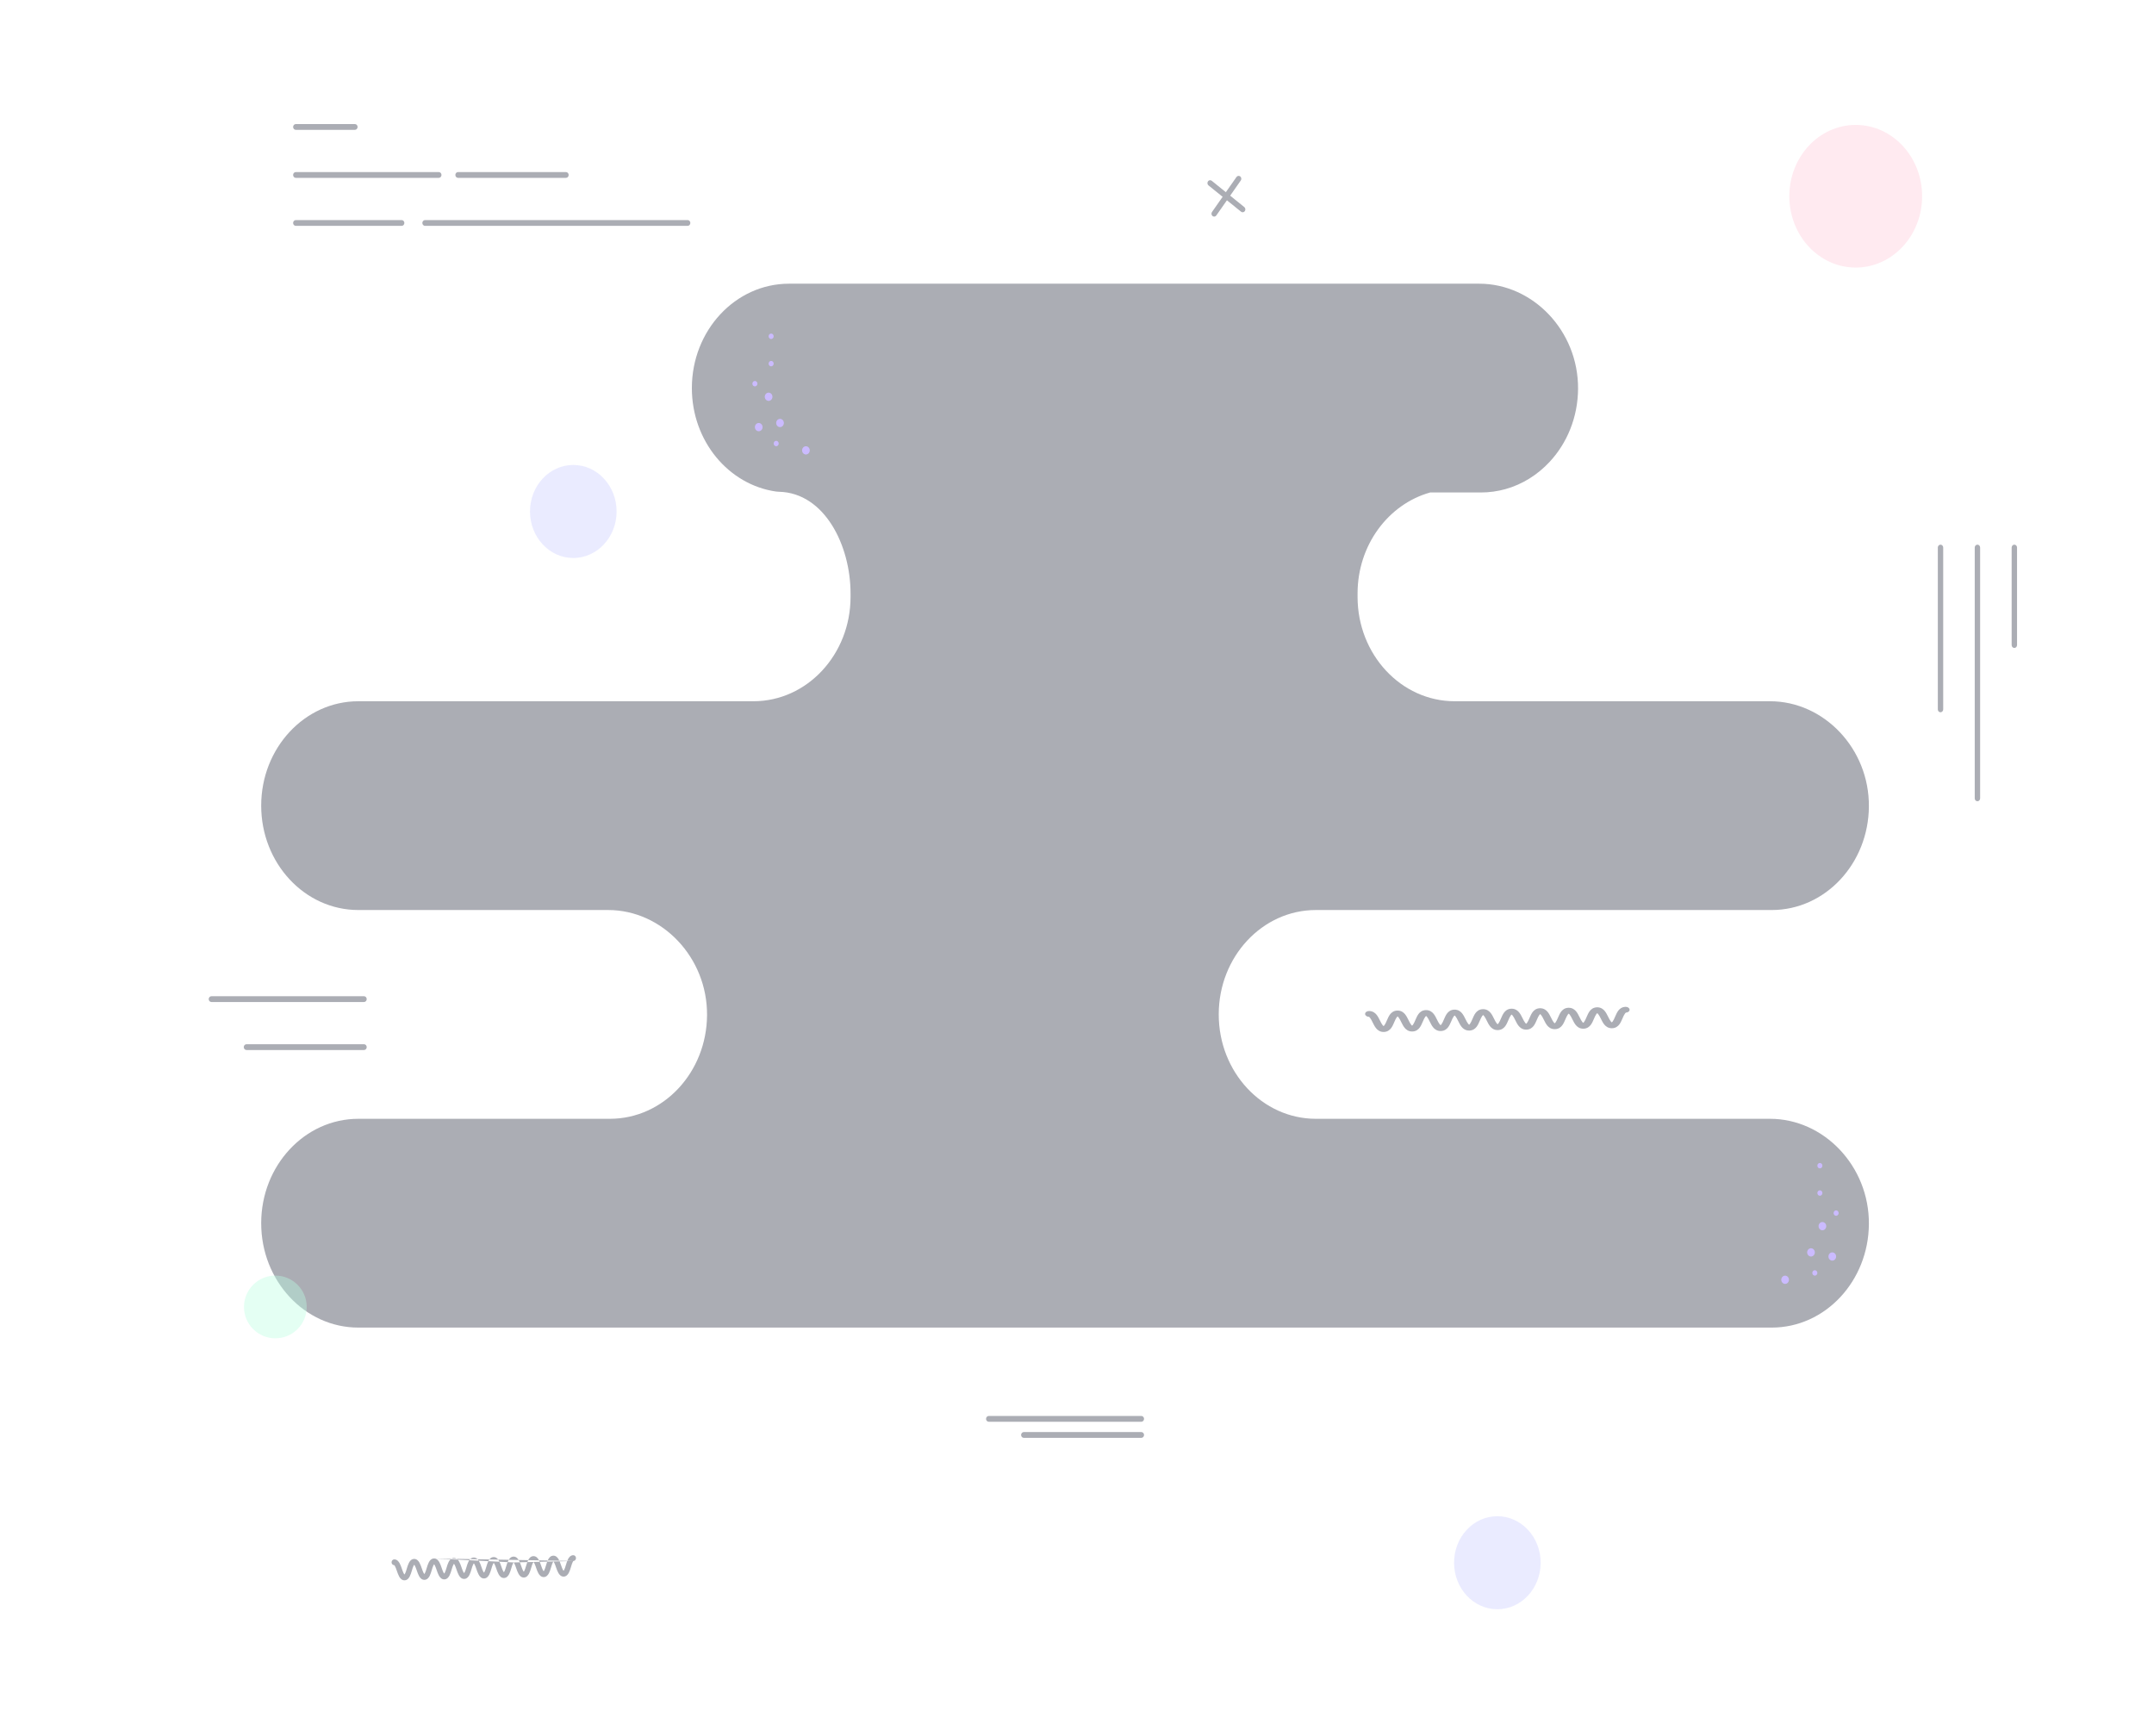 <svg width="309" height="249" viewBox="0 0 309 249" fill="none" xmlns="http://www.w3.org/2000/svg">
<g opacity="0.4">
<path d="M37.469 115.58C37.469 111.444 39.03 107.7 41.553 104.992C44.072 102.281 47.558 100.604 51.407 100.604H108.077C115.776 100.604 122.016 93.896 122.016 85.628V85.147C122.016 78.254 118.295 70.698 111.742 70.55C111.609 70.547 111.474 70.54 111.341 70.521C104.516 69.55 99.251 63.275 99.251 55.676C99.251 51.54 100.812 47.795 103.335 45.088C105.854 42.377 109.34 40.7 113.19 40.7H212.195C219.914 40.7 226.432 47.486 226.379 55.78C226.353 59.875 224.798 63.58 222.296 66.264C220.57 68.118 218.397 69.49 215.962 70.171C214.838 70.483 213.659 70.652 212.441 70.652H205.162C199.171 72.329 194.748 78.183 194.748 85.147V85.628C194.748 93.896 200.987 100.604 208.686 100.604H253.916C261.643 100.604 268.161 107.397 268.1 115.699C268.071 119.788 266.516 123.484 264.017 126.168C261.497 128.879 258.012 130.556 254.163 130.556H188.77C184.921 130.556 181.436 132.234 178.916 134.944C176.393 137.651 174.832 141.396 174.832 145.533C174.832 153.801 181.072 160.508 188.77 160.508H253.916C261.643 160.508 268.161 167.301 268.1 175.604C268.071 179.692 266.516 183.388 264.017 186.073C261.497 188.784 258.012 190.461 254.163 190.461H51.407C43.708 190.461 37.469 183.753 37.469 175.484C37.469 171.349 39.03 167.604 41.553 164.896C44.072 162.185 47.558 160.508 51.407 160.508H87.491C91.34 160.508 94.826 158.832 97.349 156.12C99.844 153.436 101.399 149.74 101.429 145.652C101.489 137.349 94.972 130.556 87.244 130.556H51.407C43.708 130.556 37.469 123.848 37.469 115.58Z" fill="#2D3144"/>
<path fill-rule="evenodd" clip-rule="evenodd" d="M29.94 143.338C29.94 143.109 30.113 142.923 30.327 142.923H52.219C52.433 142.923 52.606 143.109 52.606 143.338C52.606 143.567 52.433 143.753 52.219 143.753H30.327C30.113 143.753 29.94 143.567 29.94 143.338Z" fill="#2D3144"/>
<path fill-rule="evenodd" clip-rule="evenodd" d="M34.97 150.225C34.97 149.996 35.143 149.81 35.356 149.81H52.22C52.433 149.81 52.606 149.996 52.606 150.225C52.606 150.454 52.433 150.64 52.22 150.64H35.356C35.143 150.64 34.97 150.454 34.97 150.225Z" fill="#2D3144"/>
<path fill-rule="evenodd" clip-rule="evenodd" d="M141.452 203.555C141.452 203.326 141.625 203.14 141.838 203.14H163.731C163.945 203.14 164.118 203.326 164.118 203.555C164.118 203.784 163.945 203.97 163.731 203.97H141.838C141.625 203.97 141.452 203.784 141.452 203.555Z" fill="#2D3144"/>
<path fill-rule="evenodd" clip-rule="evenodd" d="M146.481 205.864C146.481 205.635 146.654 205.449 146.868 205.449H163.731C163.945 205.449 164.118 205.635 164.118 205.864C164.118 206.094 163.945 206.279 163.731 206.279H146.868C146.654 206.279 146.481 206.094 146.481 205.864Z" fill="#2D3144"/>
<path fill-rule="evenodd" clip-rule="evenodd" d="M42.048 25.101C42.048 24.872 42.221 24.686 42.435 24.686H62.947C63.16 24.686 63.333 24.872 63.333 25.101C63.333 25.33 63.16 25.516 62.947 25.516H42.435C42.221 25.516 42.048 25.33 42.048 25.101Z" fill="#2D3144"/>
<path fill-rule="evenodd" clip-rule="evenodd" d="M65.322 25.101C65.322 24.872 65.495 24.686 65.708 24.686H81.191C81.405 24.686 81.577 24.872 81.577 25.101C81.577 25.33 81.405 25.516 81.191 25.516H65.708C65.495 25.516 65.322 25.33 65.322 25.101Z" fill="#2D3144"/>
<path fill-rule="evenodd" clip-rule="evenodd" d="M42.048 31.988C42.048 31.759 42.221 31.573 42.435 31.573H57.622C57.835 31.573 58.008 31.759 58.008 31.988C58.008 32.217 57.835 32.403 57.622 32.403H42.435C42.221 32.403 42.048 32.217 42.048 31.988Z" fill="#2D3144"/>
<path fill-rule="evenodd" clip-rule="evenodd" d="M60.588 31.988C60.588 31.759 60.761 31.573 60.974 31.573H98.646C98.859 31.573 99.032 31.759 99.032 31.988C99.032 32.217 98.859 32.403 98.646 32.403H60.974C60.761 32.403 60.588 32.217 60.588 31.988Z" fill="#2D3144"/>
<path fill-rule="evenodd" clip-rule="evenodd" d="M42.048 18.214C42.048 17.985 42.221 17.799 42.435 17.799H50.913C51.126 17.799 51.299 17.985 51.299 18.214C51.299 18.443 51.126 18.629 50.913 18.629H42.435C42.221 18.629 42.048 18.443 42.048 18.214Z" fill="#2D3144"/>
<path d="M261.069 167.623C261.269 167.623 261.431 167.449 261.431 167.234C261.431 167.019 261.269 166.845 261.069 166.845C260.869 166.845 260.707 167.019 260.707 167.234C260.707 167.449 260.869 167.623 261.069 167.623Z" fill="#7D55FF"/>
<path d="M263.399 174.423C263.599 174.423 263.761 174.249 263.761 174.034C263.761 173.819 263.599 173.644 263.399 173.644C263.198 173.644 263.036 173.819 263.036 174.034C263.036 174.249 263.198 174.423 263.399 174.423Z" fill="#7D55FF"/>
<path d="M261.069 171.547C261.269 171.547 261.431 171.373 261.431 171.158C261.431 170.943 261.269 170.769 261.069 170.769C260.869 170.769 260.707 170.943 260.707 171.158C260.707 171.373 260.869 171.547 261.069 171.547Z" fill="#7D55FF"/>
<path d="M260.344 183.009C260.544 183.009 260.707 182.834 260.707 182.62C260.707 182.405 260.544 182.23 260.344 182.23C260.144 182.23 259.982 182.405 259.982 182.62C259.982 182.834 260.144 183.009 260.344 183.009Z" fill="#7D55FF"/>
<path d="M262.848 180.856C263.153 180.856 263.399 180.591 263.399 180.264C263.399 179.938 263.153 179.673 262.848 179.673C262.544 179.673 262.298 179.938 262.298 180.264C262.298 180.591 262.544 180.856 262.848 180.856Z" fill="#7D55FF"/>
<path d="M261.431 176.502C261.736 176.502 261.982 176.238 261.982 175.911C261.982 175.584 261.736 175.319 261.431 175.319C261.127 175.319 260.881 175.584 260.881 175.911C260.881 176.238 261.127 176.502 261.431 176.502Z" fill="#7D55FF"/>
<path d="M256.081 184.192C256.385 184.192 256.631 183.927 256.631 183.601C256.631 183.274 256.385 183.009 256.081 183.009C255.777 183.009 255.53 183.274 255.53 183.601C255.53 183.927 255.777 184.192 256.081 184.192Z" fill="#7D55FF"/>
<path d="M259.794 180.264C260.098 180.264 260.344 179.999 260.344 179.673C260.344 179.346 260.098 179.081 259.794 179.081C259.49 179.081 259.243 179.346 259.243 179.673C259.243 179.999 259.49 180.264 259.794 180.264Z" fill="#7D55FF"/>
<path d="M110.623 48.634C110.823 48.634 110.986 48.46 110.986 48.245C110.986 48.03 110.823 47.855 110.623 47.855C110.423 47.855 110.261 48.03 110.261 48.245C110.261 48.46 110.423 48.634 110.623 48.634Z" fill="#7D55FF"/>
<path d="M108.294 55.434C108.494 55.434 108.656 55.259 108.656 55.044C108.656 54.829 108.494 54.655 108.294 54.655C108.094 54.655 107.931 54.829 107.931 55.044C107.931 55.259 108.094 55.434 108.294 55.434Z" fill="#7D55FF"/>
<path d="M110.623 52.558C110.823 52.558 110.986 52.384 110.986 52.169C110.986 51.954 110.823 51.779 110.623 51.779C110.423 51.779 110.261 51.954 110.261 52.169C110.261 52.384 110.423 52.558 110.623 52.558Z" fill="#7D55FF"/>
<path d="M111.348 64.02C111.548 64.02 111.71 63.845 111.71 63.63C111.71 63.415 111.548 63.241 111.348 63.241C111.148 63.241 110.986 63.415 110.986 63.63C110.986 63.845 111.148 64.02 111.348 64.02Z" fill="#7D55FF"/>
<path d="M108.844 61.867C109.148 61.867 109.395 61.602 109.395 61.275C109.395 60.948 109.148 60.683 108.844 60.683C108.54 60.683 108.294 60.948 108.294 61.275C108.294 61.602 108.54 61.867 108.844 61.867Z" fill="#7D55FF"/>
<path d="M110.261 57.513C110.565 57.513 110.811 57.248 110.811 56.921C110.811 56.595 110.565 56.33 110.261 56.33C109.957 56.33 109.71 56.595 109.71 56.921C109.71 57.248 109.957 57.513 110.261 57.513Z" fill="#7D55FF"/>
<path d="M115.612 65.203C115.916 65.203 116.163 64.938 116.163 64.611C116.163 64.284 115.916 64.02 115.612 64.02C115.308 64.02 115.062 64.284 115.062 64.611C115.062 64.938 115.308 65.203 115.612 65.203Z" fill="#7D55FF"/>
<path d="M111.899 61.275C112.203 61.275 112.449 61.01 112.449 60.683C112.449 60.357 112.203 60.092 111.899 60.092C111.595 60.092 111.348 60.357 111.348 60.683C111.348 61.01 111.595 61.275 111.899 61.275Z" fill="#7D55FF"/>
<path fill-rule="evenodd" clip-rule="evenodd" d="M278.374 78.139C278.587 78.139 278.76 78.325 278.76 78.554V101.771C278.76 102 278.587 102.186 278.374 102.186C278.161 102.186 277.988 102 277.988 101.771V78.554C277.988 78.325 278.161 78.139 278.374 78.139Z" fill="#2D3144"/>
<path fill-rule="evenodd" clip-rule="evenodd" d="M283.67 78.139C283.884 78.139 284.057 78.325 284.057 78.554V114.537C284.057 114.766 283.884 114.952 283.67 114.952C283.457 114.952 283.284 114.766 283.284 114.537V78.554C283.284 78.325 283.457 78.139 283.67 78.139Z" fill="#2D3144"/>
<path fill-rule="evenodd" clip-rule="evenodd" d="M288.966 78.139C289.18 78.139 289.353 78.325 289.353 78.554V92.544C289.353 92.773 289.18 92.959 288.966 92.959C288.753 92.959 288.58 92.773 288.58 92.544V78.554C288.58 78.325 288.753 78.139 288.966 78.139Z" fill="#2D3144"/>
<path opacity="0.4" d="M82.241 80.055C85.672 80.055 88.454 77.066 88.454 73.379C88.454 69.692 85.672 66.703 82.241 66.703C78.81 66.703 76.028 69.692 76.028 73.379C76.028 77.066 78.81 80.055 82.241 80.055Z" fill="#8086FF"/>
<path opacity="0.4" d="M39.5 192C41.985 192 44 189.985 44 187.5C44 185.015 41.985 183 39.5 183C37.015 183 35 185.015 35 187.5C35 189.985 37.015 192 39.5 192Z" fill="#55FFB8"/>
<path opacity="0.4" d="M214.802 230.871C218.233 230.871 221.015 227.882 221.015 224.195C221.015 220.509 218.233 217.52 214.802 217.52C211.37 217.52 208.589 220.509 208.589 224.195C208.589 227.882 211.37 230.871 214.802 230.871Z" fill="#8086FF"/>
<path opacity="0.4" d="M266.211 38.386C271.471 38.386 275.735 33.805 275.735 28.153C275.735 22.502 271.471 17.92 266.211 17.92C260.951 17.92 256.687 22.502 256.687 28.153C256.687 33.805 260.951 38.386 266.211 38.386Z" fill="#FF7CA3"/>
<path fill-rule="evenodd" clip-rule="evenodd" d="M233.243 145.274C233.543 145.264 233.779 145.076 233.772 144.85C233.765 144.621 233.512 144.439 233.206 144.444C232.639 144.454 232.312 144.773 232.134 145.014C231.954 145.258 231.821 145.568 231.707 145.83L231.698 145.852C231.573 146.142 231.469 146.377 231.346 146.545C231.286 146.625 231.244 146.662 231.22 146.678C231.195 146.663 231.151 146.628 231.086 146.549C230.954 146.386 230.836 146.154 230.694 145.868L230.683 145.846C230.555 145.589 230.403 145.284 230.209 145.045C230.018 144.81 229.673 144.502 229.105 144.511L229.117 144.926L229.105 144.511C228.538 144.521 228.212 144.84 228.034 145.081C227.855 145.326 227.721 145.636 227.608 145.897L227.599 145.919C227.474 146.209 227.37 146.444 227.247 146.612C227.188 146.692 227.146 146.728 227.122 146.744C227.098 146.729 227.053 146.694 226.99 146.616C226.857 146.453 226.74 146.221 226.598 145.935L226.587 145.914C226.46 145.656 226.308 145.351 226.115 145.112C225.924 144.877 225.579 144.569 225.011 144.578C224.444 144.588 224.118 144.907 223.941 145.148C223.761 145.393 223.628 145.702 223.515 145.964L223.505 145.986C223.38 146.276 223.277 146.511 223.154 146.679C223.095 146.759 223.053 146.795 223.029 146.811C223.005 146.796 222.96 146.761 222.897 146.683C222.764 146.52 222.647 146.287 222.505 146.002L222.494 145.98C222.366 145.723 222.215 145.418 222.021 145.179C221.831 144.944 221.486 144.636 220.918 144.645C220.351 144.654 220.025 144.974 219.847 145.215C219.668 145.46 219.534 145.769 219.422 146.031L219.412 146.053C219.287 146.343 219.183 146.578 219.06 146.746C219.001 146.825 218.959 146.862 218.935 146.878C218.911 146.863 218.867 146.827 218.803 146.75C218.671 146.587 218.553 146.355 218.411 146.069L218.401 146.047C218.273 145.79 218.122 145.485 217.928 145.246C217.737 145.011 217.392 144.703 216.824 144.712C216.257 144.721 215.931 145.041 215.754 145.282C215.574 145.526 215.441 145.836 215.328 146.097L215.319 146.119C215.194 146.409 215.09 146.645 214.967 146.812C214.909 146.892 214.867 146.929 214.843 146.945C214.818 146.929 214.774 146.894 214.711 146.817C214.578 146.654 214.461 146.422 214.32 146.136L214.309 146.114C214.181 145.857 214.03 145.552 213.836 145.313C213.646 145.078 213.301 144.769 212.734 144.779C212.166 144.788 211.84 145.108 211.663 145.348C211.483 145.593 211.35 145.903 211.237 146.164L211.228 146.186C211.103 146.476 210.999 146.712 210.876 146.879C210.818 146.959 210.775 146.995 210.752 147.011C210.727 146.996 210.683 146.961 210.62 146.884C210.488 146.72 210.37 146.488 210.229 146.203L210.218 146.181C210.09 145.924 209.939 145.619 209.745 145.38C209.555 145.145 209.211 144.836 208.643 144.846L208.655 145.26L208.643 144.846C208.076 144.855 207.75 145.174 207.573 145.415C207.393 145.66 207.259 145.97 207.147 146.231L207.137 146.253C207.013 146.543 206.909 146.779 206.786 146.946C206.728 147.025 206.686 147.062 206.662 147.078C206.637 147.063 206.593 147.027 206.531 146.951C206.398 146.787 206.281 146.555 206.14 146.27L206.129 146.248C206.001 145.99 205.85 145.685 205.657 145.447C205.466 145.212 205.122 144.903 204.555 144.912C203.987 144.922 203.661 145.241 203.484 145.482C203.305 145.727 203.171 146.036 203.059 146.298C203.055 146.305 203.052 146.313 203.049 146.32C202.924 146.61 202.82 146.846 202.697 147.013C202.639 147.092 202.597 147.129 202.573 147.145C202.549 147.13 202.504 147.095 202.442 147.017C202.309 146.854 202.192 146.622 202.05 146.336C202.047 146.329 202.043 146.322 202.039 146.314C201.911 146.057 201.76 145.752 201.566 145.514C201.376 145.279 201.032 144.97 200.464 144.979C199.896 144.989 199.57 145.308 199.393 145.549C199.214 145.794 199.08 146.103 198.968 146.365C198.964 146.372 198.961 146.38 198.958 146.387C198.833 146.677 198.729 146.912 198.606 147.08C198.548 147.159 198.506 147.196 198.482 147.212C198.458 147.197 198.413 147.161 198.351 147.084C198.218 146.921 198.101 146.689 197.959 146.403C197.955 146.396 197.952 146.389 197.948 146.382C197.82 146.124 197.669 145.819 197.475 145.58C197.285 145.345 196.94 145.037 196.373 145.046C196.067 145.051 195.824 145.241 195.831 145.47C195.838 145.696 196.084 145.875 196.383 145.876C196.402 145.885 196.452 145.916 196.529 146.012C196.661 146.175 196.779 146.407 196.92 146.693C196.924 146.7 196.928 146.707 196.931 146.714C197.059 146.971 197.21 147.277 197.404 147.515C197.595 147.75 197.939 148.059 198.507 148.05C199.074 148.04 199.4 147.72 199.577 147.48C199.757 147.235 199.89 146.925 200.003 146.664C200.006 146.656 200.009 146.649 200.012 146.642C200.137 146.352 200.241 146.117 200.364 145.949C200.422 145.87 200.465 145.833 200.488 145.817C200.513 145.832 200.557 145.867 200.62 145.945C200.753 146.108 200.87 146.34 201.012 146.626C201.015 146.633 201.019 146.64 201.022 146.647C201.15 146.905 201.302 147.21 201.495 147.448C201.686 147.683 202.03 147.992 202.598 147.983C203.165 147.973 203.492 147.654 203.668 147.413C203.848 147.168 203.981 146.859 204.094 146.597C204.097 146.59 204.1 146.582 204.103 146.575C204.228 146.285 204.332 146.049 204.455 145.882C204.513 145.803 204.555 145.766 204.579 145.75C204.604 145.765 204.648 145.801 204.71 145.877C204.842 146.041 204.96 146.273 205.101 146.558C205.105 146.566 205.108 146.573 205.112 146.58C205.239 146.838 205.391 147.143 205.584 147.381C205.774 147.616 206.118 147.925 206.686 147.916C207.254 147.906 207.58 147.587 207.757 147.346C207.936 147.101 208.07 146.792 208.182 146.53L208.192 146.508C208.317 146.218 208.42 145.983 208.543 145.815C208.602 145.736 208.644 145.699 208.667 145.683C208.692 145.699 208.736 145.734 208.799 145.811C208.931 145.974 209.049 146.206 209.19 146.492L209.201 146.514C209.329 146.771 209.48 147.076 209.673 147.315C209.864 147.55 210.208 147.858 210.776 147.849C211.343 147.84 211.67 147.52 211.847 147.279C212.026 147.035 212.16 146.725 212.272 146.463L212.282 146.441C212.407 146.152 212.51 145.916 212.634 145.748C212.692 145.669 212.734 145.633 212.758 145.616C212.782 145.632 212.827 145.667 212.889 145.744C213.022 145.907 213.139 146.139 213.281 146.425L213.292 146.447C213.42 146.705 213.571 147.01 213.764 147.248C213.955 147.483 214.299 147.791 214.867 147.782C215.434 147.773 215.761 147.454 215.938 147.213C216.117 146.968 216.251 146.658 216.363 146.397L216.373 146.375C216.498 146.085 216.602 145.849 216.724 145.682C216.783 145.602 216.825 145.565 216.849 145.55C216.874 145.565 216.918 145.6 216.981 145.677C217.114 145.841 217.231 146.073 217.373 146.358L217.384 146.38C217.512 146.638 217.663 146.943 217.857 147.181C218.048 147.416 218.392 147.725 218.96 147.716C219.527 147.706 219.854 147.387 220.031 147.146C220.21 146.901 220.344 146.591 220.457 146.33L220.466 146.308C220.591 146.018 220.695 145.782 220.818 145.615C220.877 145.535 220.919 145.499 220.943 145.482C220.967 145.498 221.012 145.533 221.075 145.611C221.208 145.774 221.325 146.006 221.467 146.292L221.478 146.313C221.606 146.571 221.757 146.876 221.951 147.115C222.142 147.349 222.486 147.658 223.054 147.649C223.621 147.639 223.947 147.32 224.124 147.079C224.304 146.834 224.437 146.524 224.55 146.263L224.56 146.241C224.685 145.951 224.789 145.716 224.911 145.548C224.97 145.468 225.012 145.432 225.036 145.416C225.061 145.431 225.105 145.466 225.168 145.544C225.301 145.707 225.418 145.939 225.56 146.225L225.571 146.246C225.699 146.504 225.85 146.809 226.044 147.048C226.234 147.283 226.579 147.591 227.147 147.582C227.714 147.572 228.04 147.253 228.217 147.012C228.397 146.767 228.531 146.458 228.643 146.196L228.653 146.174C228.778 145.884 228.882 145.649 229.005 145.481C229.064 145.401 229.106 145.365 229.13 145.349C229.155 145.364 229.199 145.399 229.263 145.477C229.396 145.64 229.514 145.872 229.656 146.158L229.667 146.18C229.794 146.437 229.946 146.742 230.14 146.981C230.332 147.216 230.677 147.524 231.244 147.515C231.812 147.506 232.139 147.187 232.316 146.945C232.496 146.701 232.63 146.391 232.743 146.129L232.752 146.107C232.877 145.817 232.981 145.582 233.105 145.414C233.177 145.316 233.225 145.283 233.243 145.274ZM229.152 145.338C229.152 145.338 229.15 145.339 229.146 145.34C229.15 145.338 229.152 145.337 229.152 145.338ZM229.114 145.34C229.11 145.34 229.107 145.338 229.107 145.338C229.107 145.338 229.11 145.338 229.114 145.34ZM225.059 145.404C225.059 145.404 225.056 145.406 225.052 145.406C225.056 145.404 225.059 145.404 225.059 145.404ZM225.02 145.407C225.015 145.406 225.013 145.405 225.013 145.405C225.013 145.405 225.015 145.405 225.02 145.407ZM220.965 145.471C220.965 145.472 220.963 145.472 220.959 145.473C220.963 145.471 220.965 145.471 220.965 145.471ZM220.926 145.474C220.922 145.473 220.92 145.472 220.92 145.472C220.92 145.472 220.922 145.472 220.926 145.474ZM216.872 145.538C216.872 145.538 216.869 145.539 216.865 145.54C216.869 145.538 216.872 145.538 216.872 145.538ZM216.833 145.541C216.828 145.54 216.826 145.539 216.826 145.539C216.826 145.538 216.828 145.539 216.833 145.541ZM212.78 145.605C212.78 145.605 212.779 145.606 212.774 145.607C212.778 145.605 212.78 145.604 212.78 145.605ZM212.741 145.608C212.737 145.607 212.735 145.606 212.735 145.606C212.735 145.605 212.737 145.606 212.741 145.608ZM208.69 145.672C208.69 145.672 208.688 145.673 208.684 145.674C208.688 145.672 208.69 145.671 208.69 145.672ZM208.651 145.674C208.646 145.674 208.644 145.672 208.644 145.672C208.644 145.672 208.646 145.672 208.651 145.674ZM204.602 145.738C204.602 145.738 204.6 145.74 204.595 145.741C204.599 145.738 204.602 145.738 204.602 145.738ZM204.562 145.741C204.558 145.74 204.555 145.739 204.555 145.739C204.555 145.739 204.558 145.739 204.562 145.741ZM200.511 145.805C200.511 145.806 200.509 145.806 200.504 145.807C200.509 145.805 200.511 145.805 200.511 145.805ZM200.472 145.808C200.467 145.807 200.465 145.806 200.465 145.806C200.465 145.806 200.467 145.806 200.472 145.808ZM196.374 145.873C196.374 145.872 196.376 145.873 196.381 145.875C196.376 145.874 196.374 145.873 196.374 145.873ZM198.459 147.223C198.459 147.223 198.462 147.222 198.466 147.221C198.462 147.223 198.459 147.224 198.459 147.223ZM198.499 147.221C198.503 147.222 198.505 147.222 198.505 147.223C198.505 147.223 198.503 147.222 198.499 147.221ZM202.551 147.156C202.551 147.156 202.553 147.155 202.557 147.154C202.553 147.156 202.551 147.157 202.551 147.156ZM202.59 147.154C202.595 147.155 202.597 147.156 202.597 147.156C202.597 147.156 202.594 147.156 202.59 147.154ZM206.639 147.09C206.639 147.09 206.641 147.088 206.646 147.088C206.641 147.09 206.639 147.09 206.639 147.09ZM206.679 147.087C206.683 147.088 206.685 147.089 206.685 147.089C206.685 147.089 206.683 147.089 206.679 147.087ZM210.729 147.023C210.729 147.023 210.731 147.022 210.735 147.021C210.731 147.023 210.729 147.023 210.729 147.023ZM210.768 147.02C210.773 147.021 210.775 147.022 210.775 147.022C210.775 147.022 210.773 147.022 210.768 147.02ZM214.82 146.956C214.82 146.956 214.822 146.955 214.826 146.954C214.822 146.956 214.82 146.956 214.82 146.956ZM214.859 146.954C214.864 146.954 214.866 146.955 214.866 146.956C214.866 146.956 214.864 146.955 214.859 146.954ZM218.913 146.889C218.913 146.889 218.915 146.888 218.92 146.887C218.915 146.889 218.913 146.89 218.913 146.889ZM218.952 146.887C218.956 146.888 218.959 146.888 218.959 146.889C218.959 146.889 218.956 146.888 218.952 146.887ZM223.007 146.822C223.007 146.822 223.009 146.821 223.013 146.82C223.009 146.822 223.007 146.823 223.007 146.822ZM223.045 146.82C223.05 146.82 223.052 146.822 223.052 146.822C223.052 146.822 223.05 146.822 223.045 146.82ZM227.1 146.756C227.1 146.755 227.102 146.754 227.106 146.754C227.102 146.756 227.1 146.756 227.1 146.756ZM227.139 146.753C227.143 146.754 227.145 146.755 227.145 146.755C227.145 146.755 227.143 146.755 227.139 146.753ZM231.198 146.689C231.198 146.688 231.2 146.687 231.205 146.686C231.2 146.688 231.198 146.689 231.198 146.689ZM231.236 146.686C231.24 146.687 231.242 146.688 231.242 146.688C231.242 146.688 231.24 146.688 231.236 146.686ZM233.246 145.273C233.25 145.271 233.252 145.27 233.252 145.271C233.252 145.271 233.25 145.272 233.246 145.273Z" fill="#2D3144"/>
<path fill-rule="evenodd" clip-rule="evenodd" d="M82.258 223.945C82.468 223.935 82.632 223.747 82.627 223.521C82.622 223.292 82.446 223.11 82.233 223.115C81.837 223.125 81.609 223.443 81.485 223.685C81.36 223.929 81.266 224.239 81.188 224.5L81.181 224.522C81.094 224.813 81.021 225.048 80.935 225.215C80.894 225.296 80.864 225.333 80.848 225.349C80.83 225.334 80.799 225.298 80.754 225.22C80.662 225.057 80.58 224.825 80.481 224.539L80.473 224.517C80.384 224.26 80.278 223.955 80.143 223.716C80.009 223.481 79.769 223.173 79.373 223.182C78.977 223.192 78.75 223.511 78.626 223.752C78.501 223.997 78.408 224.306 78.329 224.568L78.323 224.59C78.235 224.88 78.163 225.115 78.077 225.283C78.036 225.362 78.007 225.399 77.99 225.415C77.973 225.4 77.942 225.365 77.898 225.287C77.806 225.124 77.724 224.892 77.625 224.606L77.617 224.585C77.528 224.327 77.423 224.022 77.287 223.783C77.155 223.548 76.914 223.24 76.519 223.249C76.123 223.258 75.895 223.578 75.772 223.819C75.647 224.063 75.554 224.373 75.475 224.635L75.468 224.656C75.381 224.947 75.309 225.182 75.223 225.35C75.182 225.429 75.153 225.466 75.136 225.482C75.119 225.467 75.088 225.432 75.044 225.354C74.952 225.191 74.87 224.959 74.771 224.673L74.763 224.652C74.674 224.394 74.569 224.089 74.433 223.85C74.301 223.615 74.06 223.307 73.665 223.316L73.673 223.731L73.665 223.316C73.269 223.325 73.041 223.645 72.918 223.885C72.792 224.13 72.699 224.44 72.621 224.701L72.614 224.723C72.527 225.013 72.454 225.249 72.369 225.416C72.328 225.496 72.298 225.533 72.282 225.549C72.265 225.534 72.234 225.499 72.19 225.421C72.097 225.257 72.015 225.025 71.916 224.74L71.909 224.718C71.82 224.461 71.714 224.156 71.579 223.917C71.446 223.682 71.206 223.374 70.81 223.383C70.414 223.392 70.187 223.712 70.064 223.953C69.938 224.197 69.845 224.507 69.766 224.769L69.76 224.791C69.673 225.08 69.6 225.316 69.515 225.484C69.474 225.563 69.445 225.599 69.428 225.616C69.411 225.6 69.38 225.565 69.336 225.488C69.244 225.324 69.162 225.092 69.063 224.807L69.056 224.785C68.966 224.527 68.861 224.222 68.726 223.984C68.593 223.749 68.353 223.441 67.957 223.45C67.562 223.459 67.334 223.778 67.211 224.019C67.085 224.264 66.992 224.573 66.914 224.835L66.907 224.857C66.82 225.147 66.748 225.383 66.662 225.55C66.621 225.63 66.592 225.666 66.575 225.682C66.558 225.667 66.527 225.632 66.484 225.555C66.391 225.391 66.309 225.159 66.211 224.874L66.203 224.852C66.114 224.594 66.009 224.289 65.874 224.051C65.741 223.816 65.501 223.507 65.105 223.517L65.114 223.931L65.105 223.517C64.709 223.526 64.482 223.845 64.359 224.086C64.233 224.331 64.14 224.641 64.062 224.902L64.055 224.924C63.968 225.214 63.896 225.45 63.81 225.617C63.77 225.696 63.74 225.733 63.724 225.749C63.707 225.733 63.676 225.699 63.632 225.621C63.54 225.458 63.458 225.226 63.359 224.94L63.352 224.919C63.263 224.661 63.158 224.356 63.023 224.118C62.89 223.883 62.65 223.574 62.254 223.583L82.258 223.945ZM63.708 225.761C63.708 225.76 63.709 225.76 63.712 225.758C63.709 225.76 63.708 225.761 63.708 225.761ZM63.736 225.758C63.739 225.759 63.74 225.76 63.74 225.76C63.74 225.76 63.739 225.76 63.736 225.758ZM66.559 225.694C66.559 225.694 66.561 225.693 66.564 225.692C66.561 225.694 66.559 225.694 66.559 225.694ZM66.587 225.691C66.59 225.692 66.591 225.693 66.591 225.693C66.591 225.694 66.59 225.693 66.587 225.691ZM69.412 225.627C69.412 225.627 69.414 225.626 69.417 225.625C69.414 225.627 69.412 225.627 69.412 225.627ZM69.44 225.624C69.443 225.625 69.444 225.626 69.444 225.626C69.444 225.627 69.443 225.626 69.44 225.624ZM72.266 225.56C72.266 225.56 72.268 225.559 72.271 225.558C72.268 225.56 72.266 225.56 72.266 225.56ZM72.293 225.557C72.296 225.558 72.298 225.559 72.298 225.56C72.298 225.56 72.296 225.56 72.293 225.557ZM73.681 224.154C73.699 224.168 73.73 224.204 73.774 224.281C73.866 224.445 73.948 224.677 74.047 224.962L74.054 224.984C74.143 225.242 74.249 225.547 74.384 225.785C74.517 226.02 74.758 226.329 75.153 226.319C75.549 226.31 75.776 225.991 75.9 225.75C76.025 225.505 76.118 225.195 76.197 224.934L76.204 224.912C76.291 224.622 76.363 224.386 76.449 224.219C76.49 224.139 76.519 224.102 76.535 224.087C76.553 224.102 76.584 224.137 76.628 224.215C76.72 224.378 76.802 224.61 76.901 224.896L76.909 224.917C76.997 225.175 77.103 225.48 77.238 225.718C77.371 225.953 77.612 226.262 78.007 226.253C78.403 226.243 78.63 225.924 78.754 225.683C78.879 225.438 78.972 225.128 79.051 224.867L79.058 224.845C79.145 224.555 79.217 224.32 79.303 224.152C79.344 224.072 79.374 224.035 79.39 224.019C79.408 224.034 79.439 224.07 79.483 224.148C79.576 224.311 79.658 224.543 79.757 224.829L79.764 224.851C79.854 225.108 79.959 225.413 80.095 225.652C80.228 225.887 80.469 226.195 80.865 226.186C81.26 226.176 81.488 225.857 81.612 225.616C81.737 225.372 81.831 225.062 81.909 224.8L81.916 224.778C82.003 224.488 82.076 224.253 82.162 224.085C82.212 223.987 82.245 223.954 82.258 223.945L73.681 224.154ZM79.406 224.008C79.406 224.009 79.404 224.01 79.401 224.01C79.404 224.008 79.406 224.008 79.406 224.008ZM79.379 224.011C79.376 224.01 79.374 224.01 79.374 224.009C79.374 224.009 79.376 224.009 79.379 224.011ZM76.551 224.075C76.551 224.076 76.55 224.076 76.547 224.077C76.55 224.076 76.551 224.075 76.551 224.075ZM76.524 224.078C76.521 224.077 76.519 224.076 76.519 224.076C76.519 224.076 76.521 224.076 76.524 224.078ZM73.681 224.154C73.665 224.169 73.635 224.206 73.595 224.286C73.509 224.453 73.436 224.689 73.349 224.979L73.343 225.001C73.264 225.262 73.171 225.572 73.045 225.817C72.922 226.058 72.695 226.377 72.299 226.386C71.903 226.395 71.663 226.087 71.53 225.852C71.394 225.613 71.289 225.308 71.2 225.051L71.192 225.029C71.094 224.744 71.012 224.512 70.919 224.349C70.875 224.271 70.844 224.236 70.827 224.22C70.811 224.237 70.781 224.273 70.74 224.352C70.654 224.52 70.582 224.756 70.495 225.045L70.488 225.067C70.41 225.329 70.317 225.639 70.191 225.883C70.068 226.124 69.841 226.444 69.445 226.453C69.049 226.463 68.809 226.154 68.676 225.919C68.541 225.68 68.436 225.375 68.347 225.118L68.339 225.096C68.24 224.81 68.159 224.578 68.066 224.415C68.022 224.338 67.992 224.303 67.974 224.287C67.958 224.303 67.928 224.34 67.888 224.42C67.802 224.587 67.729 224.823 67.642 225.112L67.636 225.134C67.557 225.396 67.464 225.706 67.339 225.95C67.216 226.191 66.988 226.511 66.592 226.52C66.196 226.529 65.957 226.22 65.824 225.986C65.688 225.747 65.583 225.442 65.494 225.184L65.487 225.163C65.388 224.877 65.306 224.645 65.214 224.482C65.17 224.405 65.139 224.369 65.122 224.354C65.106 224.37 65.076 224.407 65.036 224.486C64.95 224.654 64.878 224.889 64.79 225.179L64.784 225.201C64.705 225.462 64.612 225.772 64.487 226.017C64.364 226.258 64.136 226.578 63.741 226.587C63.345 226.596 63.105 226.287 62.972 226.052C62.837 225.814 62.732 225.509 62.643 225.251C62.64 225.244 62.638 225.237 62.636 225.23C62.537 224.944 62.455 224.712 62.362 224.549C62.319 224.471 62.288 224.437 62.271 224.421C62.255 224.437 62.225 224.474 62.185 224.553C62.099 224.72 62.027 224.956 61.94 225.246L61.933 225.268C61.855 225.529 61.761 225.839 61.636 226.084C61.513 226.325 61.286 226.644 60.89 226.653C60.494 226.663 60.254 226.354 60.121 226.119C59.986 225.881 59.88 225.576 59.791 225.318C59.789 225.311 59.786 225.303 59.784 225.296C59.685 225.011 59.603 224.779 59.511 224.615C59.467 224.538 59.436 224.503 59.419 224.488C59.402 224.504 59.373 224.54 59.332 224.62C59.246 224.787 59.174 225.023 59.087 225.313C59.085 225.32 59.083 225.327 59.081 225.335C59.002 225.596 58.909 225.906 58.783 226.15C58.66 226.392 58.433 226.711 58.037 226.72C57.641 226.729 57.401 226.421 57.268 226.186C57.133 225.948 57.028 225.643 56.939 225.385C56.936 225.378 56.934 225.37 56.931 225.363C56.833 225.078 56.751 224.846 56.658 224.682C56.604 224.587 56.57 224.556 56.557 224.547C56.348 224.546 56.176 224.366 56.172 224.141C56.167 223.912 56.336 223.722 56.549 223.717C56.945 223.707 57.185 224.016 57.318 224.251C57.453 224.49 57.559 224.795 57.648 225.052C57.65 225.059 57.653 225.067 57.655 225.074C57.754 225.359 57.836 225.591 57.928 225.755C57.972 225.832 58.003 225.867 58.02 225.883C58.037 225.867 58.066 225.83 58.107 225.751C58.193 225.583 58.265 225.347 58.352 225.058C58.354 225.05 58.356 225.043 58.359 225.036C58.437 224.774 58.53 224.464 58.656 224.22C58.779 223.979 59.006 223.659 59.402 223.65C59.798 223.641 60.038 223.949 60.171 224.184C60.306 224.423 60.411 224.728 60.5 224.986C60.503 224.993 60.505 225 60.508 225.007C60.607 225.293 60.688 225.525 60.781 225.688C60.825 225.765 60.856 225.801 60.873 225.816C60.889 225.8 60.919 225.763 60.959 225.684C61.045 225.516 61.117 225.281 61.204 224.991C61.207 224.984 61.209 224.976 61.211 224.969C61.29 224.707 61.383 224.398 61.508 224.153C61.631 223.912 61.859 223.592 62.254 223.583L73.681 224.154ZM60.857 225.828C60.857 225.827 60.858 225.826 60.861 225.825C60.858 225.827 60.857 225.828 60.857 225.828ZM60.884 225.825C60.888 225.826 60.889 225.826 60.889 225.827C60.889 225.827 60.887 225.827 60.884 225.825ZM58.004 225.894C58.004 225.894 58.006 225.893 58.009 225.892C58.006 225.894 58.004 225.894 58.004 225.894ZM58.032 225.892C58.035 225.892 58.036 225.893 58.036 225.894C58.036 225.894 58.035 225.894 58.032 225.892ZM56.55 224.544C56.55 224.543 56.552 224.544 56.555 224.546C56.552 224.545 56.55 224.544 56.55 224.544ZM59.435 224.476C59.435 224.476 59.433 224.477 59.43 224.478C59.433 224.476 59.435 224.476 59.435 224.476ZM59.407 224.479C59.404 224.478 59.403 224.477 59.403 224.477C59.403 224.476 59.404 224.477 59.407 224.479ZM62.287 224.409C62.287 224.41 62.286 224.41 62.282 224.412C62.286 224.41 62.287 224.409 62.287 224.409ZM62.259 224.412C62.256 224.411 62.255 224.41 62.255 224.41C62.255 224.41 62.256 224.41 62.259 224.412ZM65.138 224.342C65.138 224.343 65.136 224.344 65.133 224.345C65.136 224.343 65.138 224.342 65.138 224.342ZM65.111 224.345C65.107 224.344 65.106 224.344 65.106 224.343C65.106 224.343 65.107 224.343 65.111 224.345ZM67.99 224.276C67.99 224.276 67.989 224.277 67.985 224.278C67.989 224.276 67.99 224.276 67.99 224.276ZM67.963 224.278C67.96 224.278 67.958 224.277 67.958 224.276C67.958 224.276 67.96 224.276 67.963 224.278ZM70.843 224.209C70.843 224.209 70.841 224.21 70.838 224.211C70.841 224.209 70.843 224.209 70.843 224.209ZM70.816 224.212C70.812 224.211 70.811 224.21 70.811 224.21C70.811 224.209 70.812 224.21 70.816 224.212ZM73.665 224.143C73.665 224.142 73.667 224.143 73.67 224.145C73.667 224.144 73.665 224.143 73.665 224.143ZM73.692 224.144C73.695 224.142 73.697 224.142 73.697 224.142C73.697 224.142 73.696 224.143 73.692 224.144ZM77.975 225.426C77.975 225.426 77.976 225.425 77.979 225.424C77.976 225.426 77.975 225.427 77.975 225.426ZM78.002 225.424C78.005 225.425 78.006 225.425 78.006 225.426C78.006 225.426 78.005 225.425 78.002 225.424ZM80.832 225.359C80.832 225.359 80.834 225.358 80.837 225.357C80.834 225.36 80.832 225.36 80.832 225.359ZM80.858 225.357C80.862 225.357 80.863 225.358 80.863 225.359C80.863 225.359 80.862 225.359 80.858 225.357ZM82.26 223.944C82.263 223.941 82.265 223.941 82.265 223.941C82.265 223.942 82.263 223.943 82.26 223.944ZM75.125 225.491C75.122 225.493 75.121 225.494 75.121 225.494C75.121 225.493 75.122 225.492 75.125 225.491ZM75.152 225.493C75.152 225.493 75.151 225.492 75.148 225.491C75.151 225.491 75.152 225.492 75.152 225.493Z" fill="#2D3144"/>
<path fill-rule="evenodd" clip-rule="evenodd" d="M173.288 26.018C173.416 25.835 173.658 25.798 173.829 25.936L178.498 29.707C178.668 29.845 178.703 30.105 178.575 30.288C178.446 30.471 178.204 30.508 178.034 30.37L173.365 26.599C173.194 26.462 173.16 26.201 173.288 26.018Z" fill="#2D3144"/>
<path fill-rule="evenodd" clip-rule="evenodd" d="M177.918 25.313C178.089 25.451 178.123 25.711 177.995 25.894L174.485 30.911C174.357 31.094 174.115 31.131 173.944 30.993C173.773 30.855 173.739 30.595 173.867 30.412L177.377 25.396C177.505 25.212 177.748 25.175 177.918 25.313Z" fill="#2D3144"/>
</g>
</svg>
